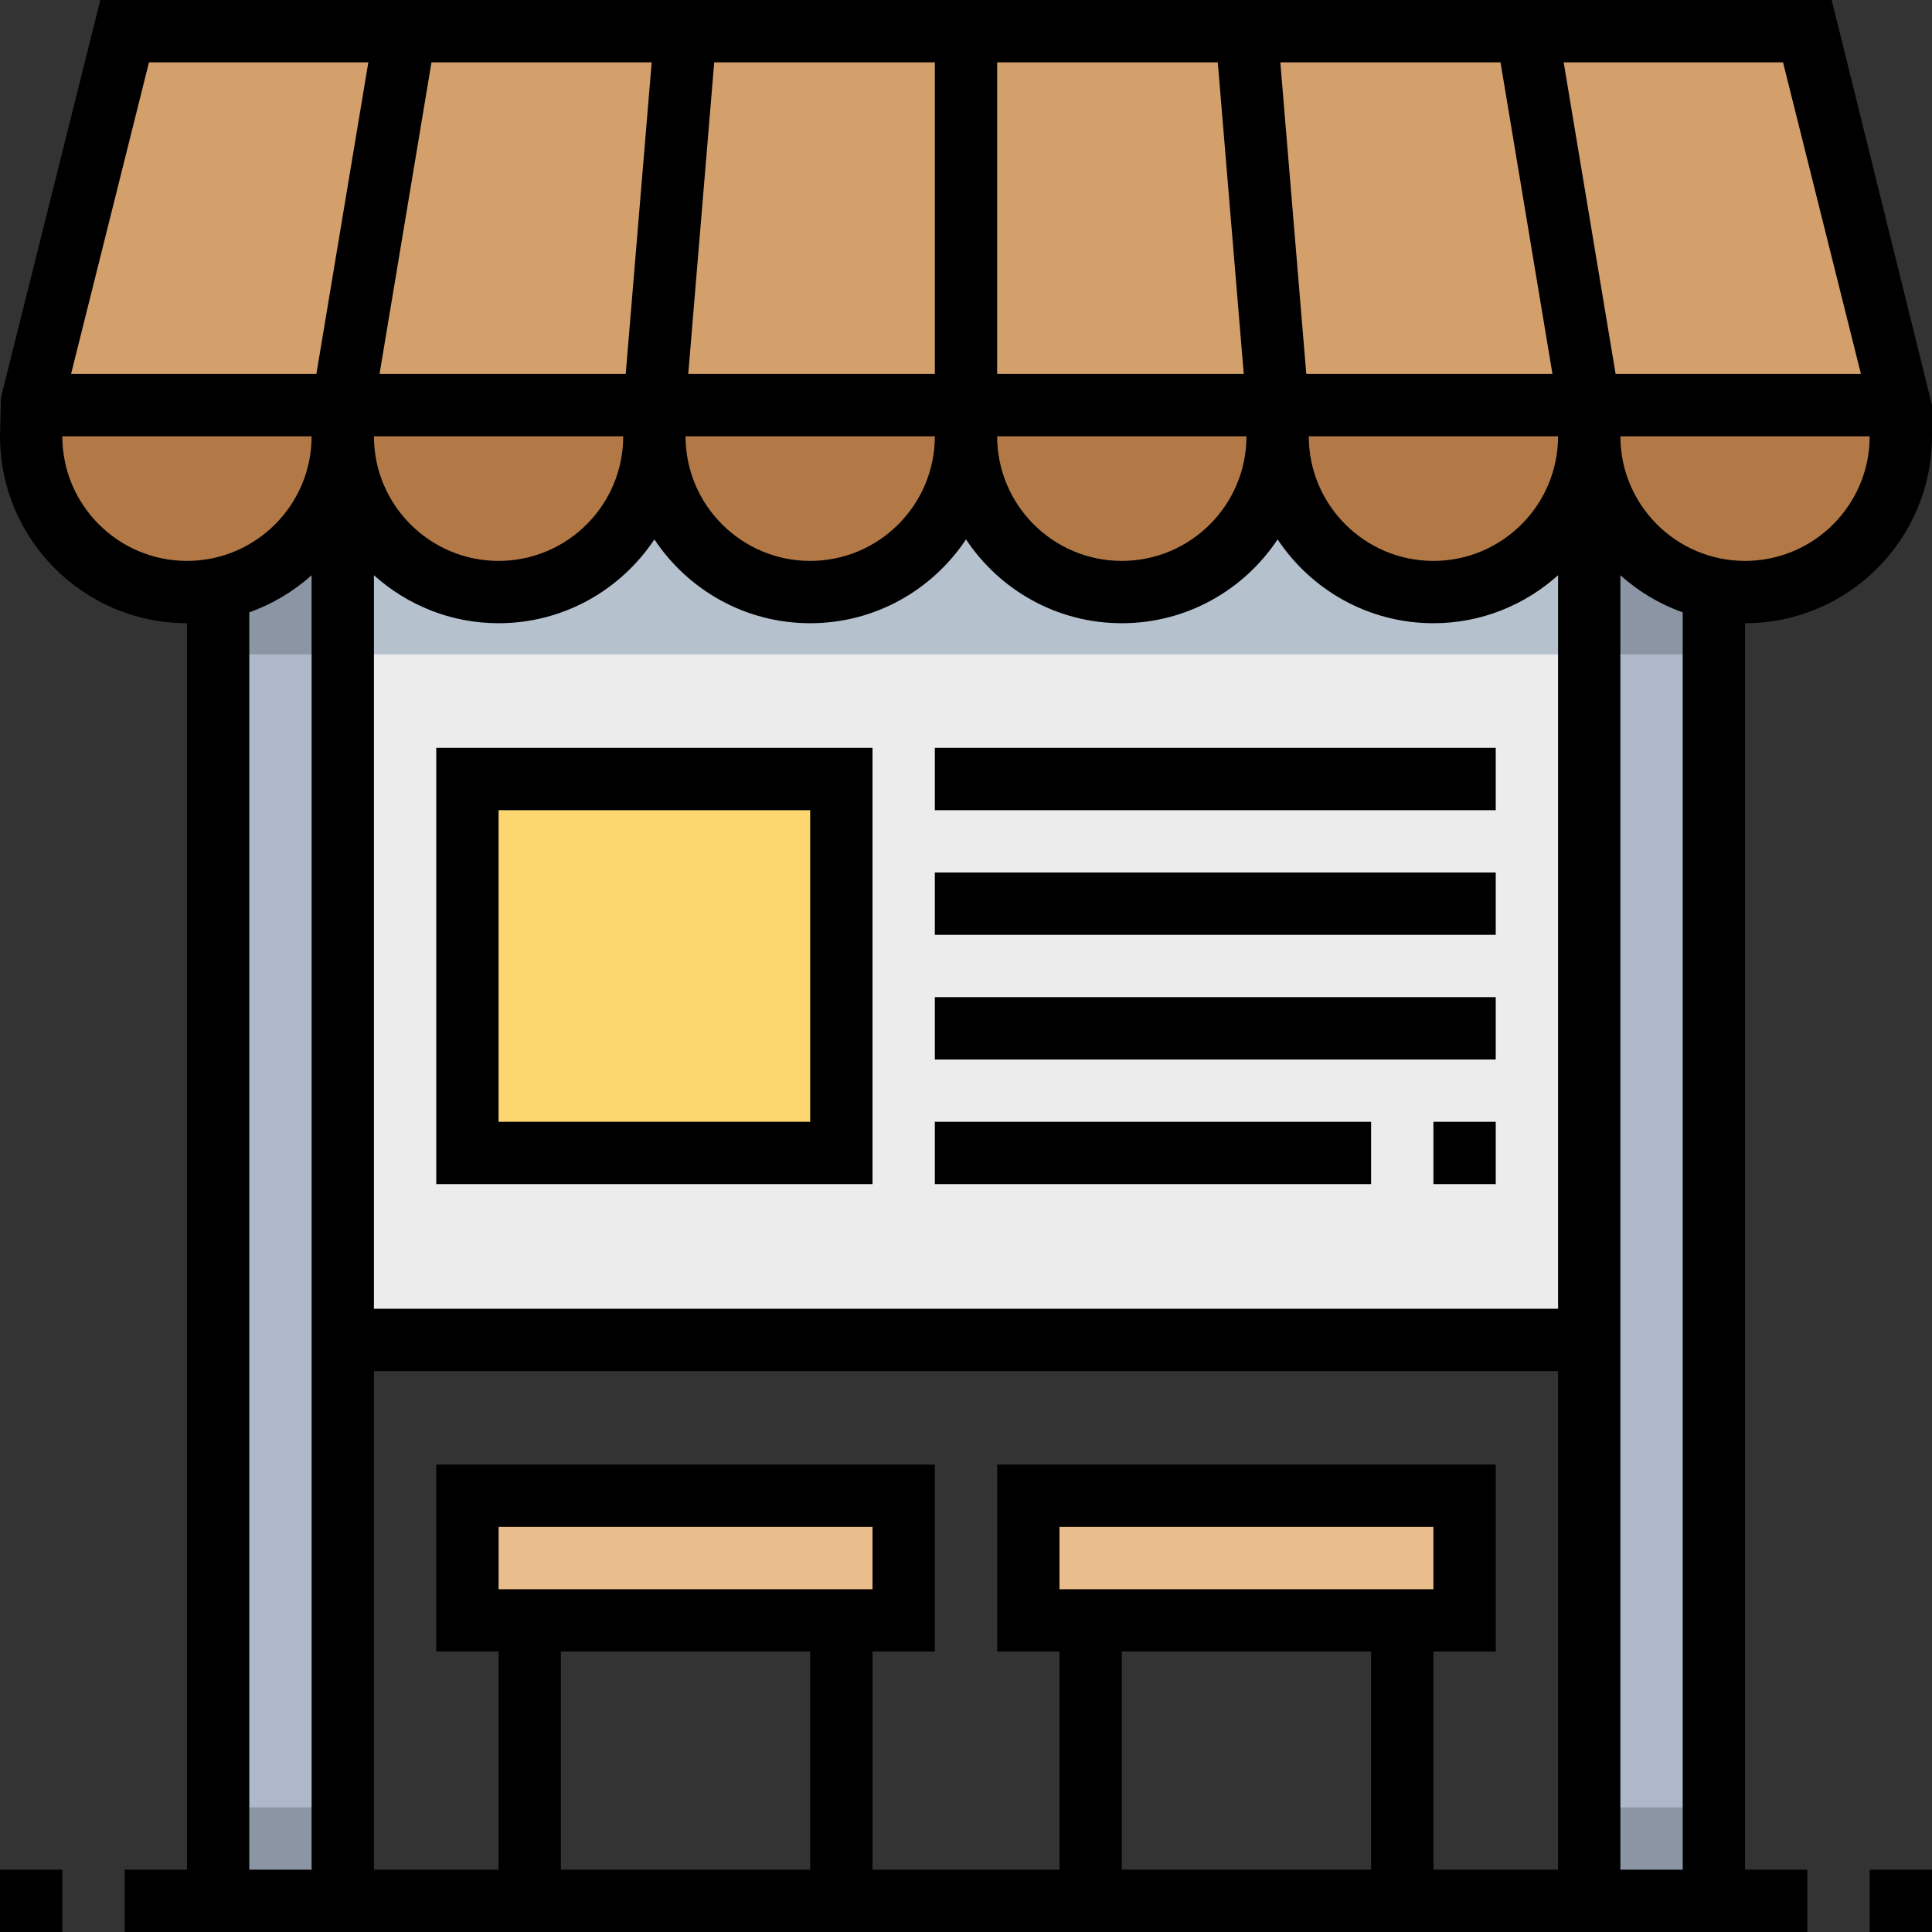 <?xml version="1.0" encoding="iso-8859-1"?>
<!-- Generator: Adobe Illustrator 19.0.0, SVG Export Plug-In . SVG Version: 6.00 Build 0)  -->
<svg version="1.1" id="Capa_1" xmlns="http://www.w3.org/2000/svg" xmlns:xlink="http://www.w3.org/1999/xlink" x="0px" y="0px"
	 viewBox="0 0 496 496" style="enable-background:new 0 0 496 496;" xml:space="preserve">
<rect x="0" y="0" width="496" height="496" fill="#333333" stroke="none"/>
<rect x="72" y="112" style="fill:#ECECEC;" width="352" height="232"/>
<rect x="72" y="112" style="fill:#B6C1CE;" width="352" height="56"/>
<rect x="120" y="200" style="fill:#FCD770;" width="96" height="96"/>
<g>
	<rect x="120" y="384" style="fill:#EABD8C;" width="112" height="32"/>
	<rect x="264" y="384" style="fill:#EABD8C;" width="112" height="32"/>
</g>
<rect x="408" y="120" style="fill:#AFB8C9;" width="32" height="368"/>
<rect x="408" y="120" style="fill:#8C95A4;" width="32" height="48"/>
<rect x="56" y="120" style="fill:#AFB8C9;" width="32" height="368"/>
<g>
	<rect x="56" y="120" style="fill:#8C95A4;" width="32" height="48"/>
	<rect x="408" y="464" style="fill:#8C95A4;" width="32" height="24"/>
	<rect x="56" y="464" style="fill:#8C95A4;" width="32" height="24"/>
</g>
<path style="fill:#D3A06C;" d="M464,8H32L8,104v8c0,22.088,17.912,40,40,40s40-17.912,40-40c0,22.088,17.912,40,40,40
	s40-17.912,40-40c0,22.088,17.912,40,40,40s40-17.912,40-40c0,22.088,17.912,40,40,40s40-17.912,40-40c0,22.088,17.912,40,40,40
	s40-17.912,40-40c0,22.088,17.912,40,40,40s40-17.912,40-40v-8L464,8z"/>
<path style="fill:#B27946;" d="M48,152c22.088,0,40-17.912,40-40c0,22.088,17.912,40,40,40s40-17.912,40-40
	c0,22.088,17.912,40,40,40s40-17.912,40-40c0,22.088,17.912,40,40,40s40-17.912,40-40c0,22.088,17.912,40,40,40s40-17.912,40-40
	c0,22.088,17.912,40,40,40s40-17.912,40-40v-8H8v8C8,134.088,25.912,152,48,152z"/>
<path d="M470.248,0H25.752L0.24,102.056L0,112c0,26.472,21.528,48,48,48v320H32v16h432v-16h-16V160c26.472,0,48-21.528,48-48v-8
	L470.248,0z M477.752,96h-62.976L401.44,16h56.312L477.752,96z M272,408v-16h96v16H272z M352,424v56h-64v-56H352z M368,424h16v-48
	H256v48h16v56h-48v-56h16v-48H112v48h16v56H96V352h304v128h-32V424z M128,408v-16h96v16H128z M208,424v56h-64v-56H208z M368,160
	c12.304,0,23.496-4.688,32-12.32V336H96V147.68c8.504,7.632,19.696,12.32,32,12.32c16.688,0,31.392-8.568,40-21.52
	c8.608,12.96,23.312,21.52,40,21.52s31.392-8.568,40-21.52c8.608,12.96,23.312,21.52,40,21.52s31.392-8.568,40-21.52
	C336.608,151.432,351.312,160,368,160z M176,112h64c0,17.648-14.352,32-32,32S176,129.648,176,112z M288,144
	c-17.648,0-32-14.352-32-32h64C320,129.648,305.648,144,288,144z M335.36,96l-6.664-80h56.528l13.336,80H335.36z M319.304,96H256V16
	h56.64L319.304,96z M240,96h-63.304l6.664-80H240V96z M160.64,96h-63.2l13.336-80h56.528L160.64,96z M160,112
	c0,17.648-14.352,32-32,32s-32-14.352-32-32H160z M368,144c-17.648,0-32-14.352-32-32h64C400,129.648,385.648,144,368,144z
	 M38.248,16H94.56L81.224,96H18.248L38.248,16z M16,112h64c0,17.648-14.352,32-32,32S16,129.648,16,112z M64,157.2
	c5.968-2.12,11.376-5.376,16-9.52V480H64V157.2z M432,480h-16V147.68c4.624,4.152,10.032,7.408,16,9.52V480z M448,144
	c-17.648,0-32-14.352-32-32h64C480,129.648,465.648,144,448,144z"/>
<path d="M112,304h112V192H112V304z M128,208h80v80h-80V208z"/>
<rect x="240" y="192" width="144" height="16"/>
<rect x="240" y="288" width="112" height="16"/>
<rect x="240" y="224" width="144" height="16"/>
<rect x="240" y="256" width="144" height="16"/>
<rect y="480" width="16" height="16"/>
<rect x="480" y="480" width="16" height="16"/>
<rect x="368" y="288" width="16" height="16"/>
<g>
</g>
<g>
</g>
<g>
</g>
<g>
</g>
<g>
</g>
<g>
</g>
<g>
</g>
<g>
</g>
<g>
</g>
<g>
</g>
<g>
</g>
<g>
</g>
<g>
</g>
<g>
</g>
<g>
</g>
</svg>
